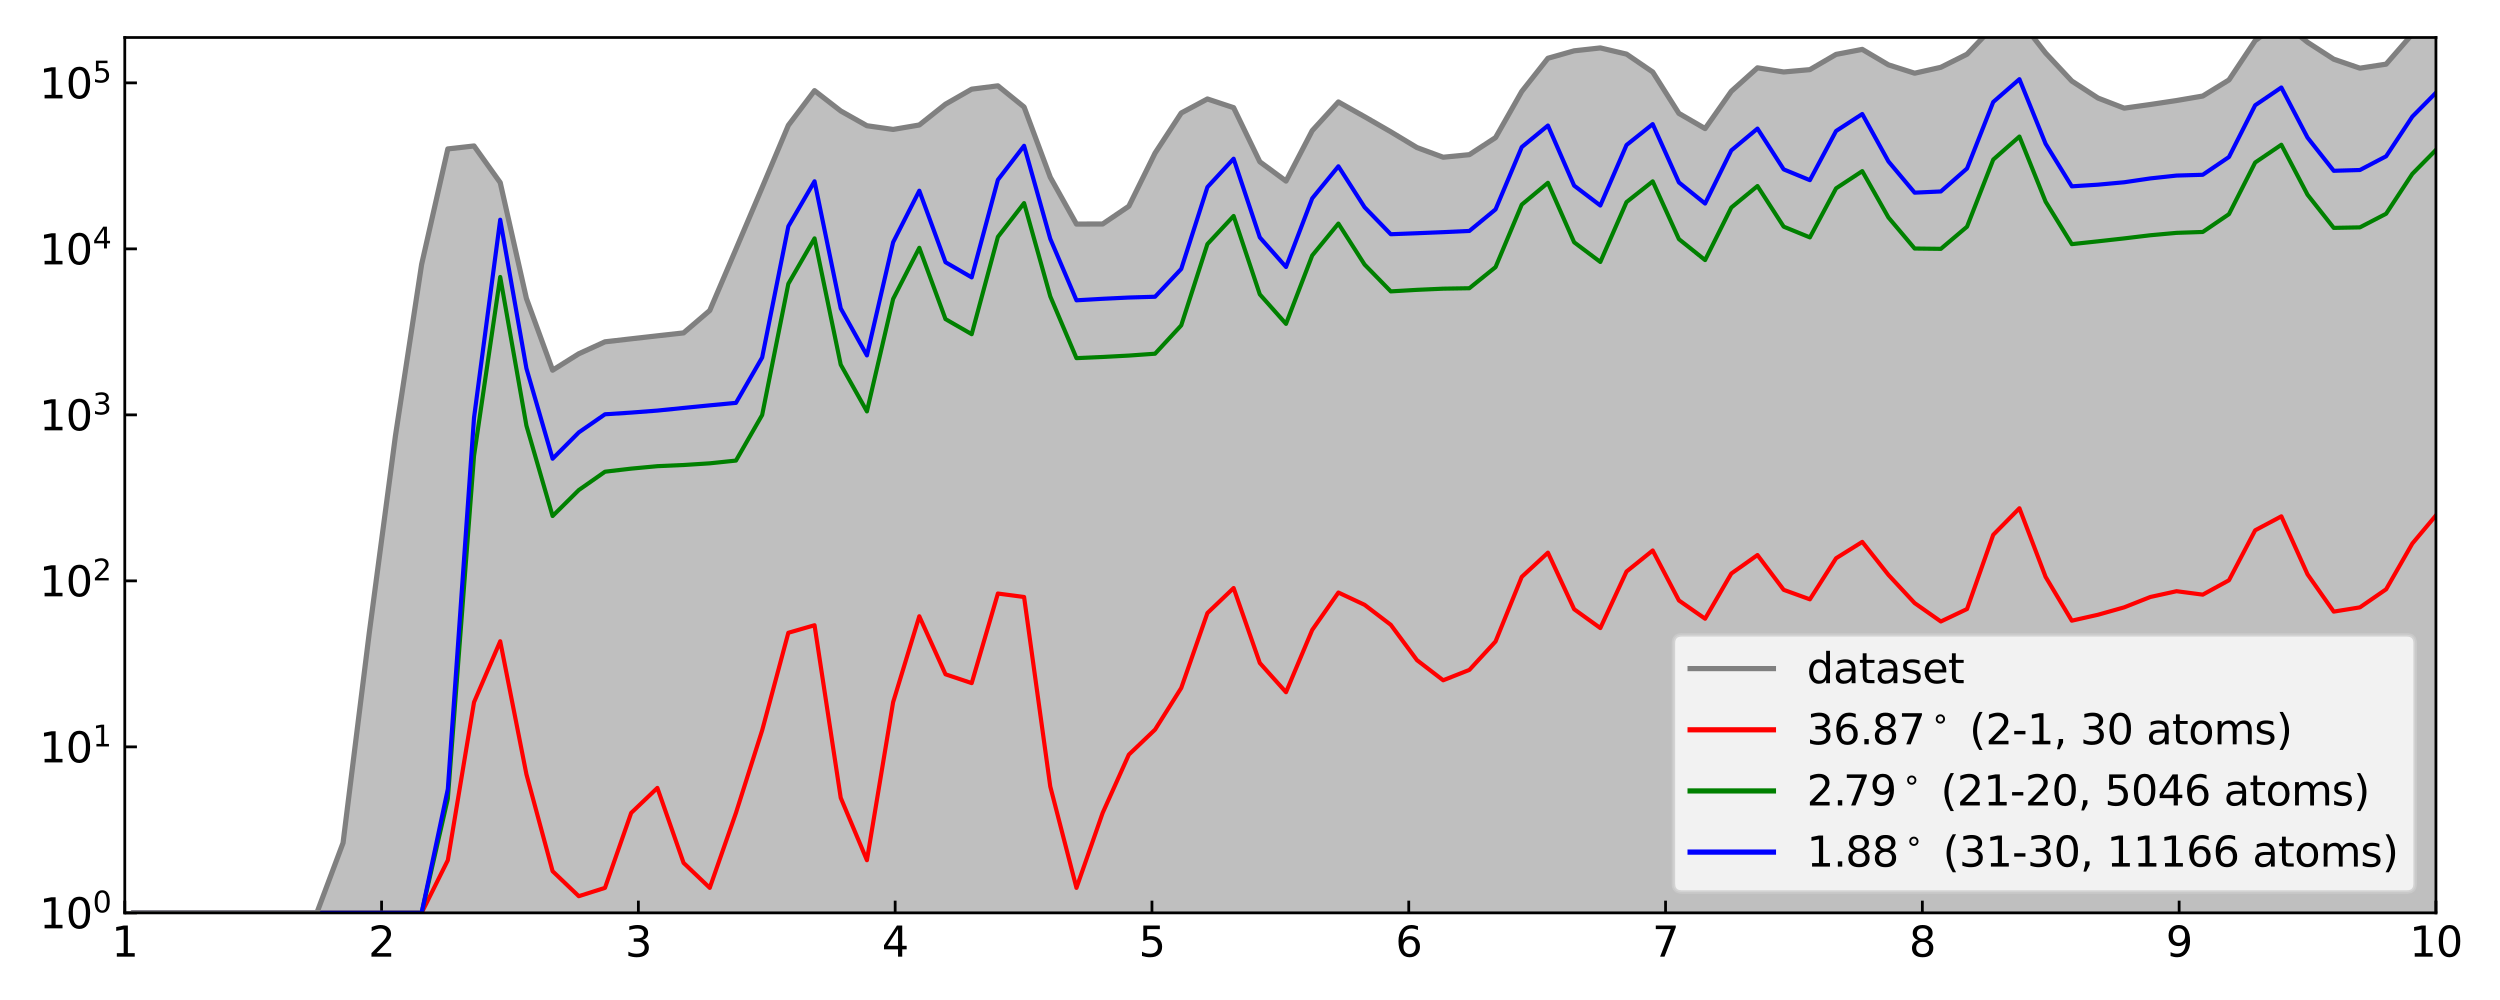 <?xml version="1.0" encoding="utf-8" standalone="no"?>
<!DOCTYPE svg PUBLIC "-//W3C//DTD SVG 1.1//EN"
  "http://www.w3.org/Graphics/SVG/1.1/DTD/svg11.dtd">
<svg xmlns:xlink="http://www.w3.org/1999/xlink" width="720pt" height="288pt" viewBox="0 0 720 288" xmlns="http://www.w3.org/2000/svg" version="1.1">
 <defs>
  <style type="text/css">*{stroke-linejoin: round; stroke-linecap: butt}</style>
 </defs>
 <g id="figure_1">
  <g id="patch_1">
   <path d="M 0 288 
L 720 288 
L 720 0 
L 0 0 
z
" style="fill: #ffffff"/>
  </g>
  <g id="axes_1">
   <g id="patch_2">
    <path d="M 35.937 262.9 
L 701.55 262.9 
L 701.55 10.8 
L 35.937 10.8 
z
" style="fill: #ffffff"/>
   </g>
   <g id="PolyCollection_1">
    <path d="M 38.452 262.948 
L 38.452 262.9 
L 45.995 262.9 
L 53.539 262.9 
L 61.083 262.9 
L 68.626 262.9 
L 76.17 262.9 
L 83.714 262.9 
L 91.257 262.9 
L 98.801 242.75 
L 106.344 182.299 
L 113.888 125.528 
L 121.432 76.118 
L 128.975 42.892 
L 136.519 42.037 
L 144.062 52.588 
L 151.606 85.951 
L 159.15 106.616 
L 166.693 101.885 
L 174.237 98.443 
L 181.78 97.578 
L 189.324 96.72 
L 196.868 95.876 
L 204.411 89.423 
L 211.955 71.752 
L 219.499 54.003 
L 227.042 36.097 
L 234.586 26.109 
L 242.129 31.957 
L 249.673 36.212 
L 257.217 37.283 
L 264.76 35.998 
L 272.304 30.001 
L 279.847 25.682 
L 287.391 24.72 
L 294.935 30.822 
L 302.478 51.053 
L 310.022 64.533 
L 317.565 64.508 
L 325.109 59.391 
L 332.653 44.091 
L 340.196 32.544 
L 347.74 28.505 
L 355.283 31.009 
L 362.827 46.597 
L 370.371 52.149 
L 377.914 37.631 
L 385.458 29.367 
L 393.002 33.613 
L 400.545 37.959 
L 408.089 42.503 
L 415.632 45.286 
L 423.176 44.546 
L 430.72 39.626 
L 438.263 26.345 
L 445.807 16.779 
L 453.35 14.639 
L 460.894 13.805 
L 468.438 15.582 
L 475.981 20.74 
L 483.525 32.661 
L 491.068 37.031 
L 498.612 26.297 
L 506.156 19.538 
L 513.699 20.729 
L 521.243 20.059 
L 528.787 15.667 
L 536.33 14.224 
L 543.874 18.68 
L 551.417 21.084 
L 558.961 19.386 
L 566.505 15.609 
L 574.048 7.678 
L 581.592 5.61 
L 589.135 15.269 
L 596.679 23.342 
L 604.223 28.242 
L 611.766 31.154 
L 619.31 30.092 
L 626.853 28.953 
L 634.397 27.659 
L 641.941 23.023 
L 649.484 11.703 
L 657.028 6.16 
L 664.572 12.175 
L 672.115 17.048 
L 679.659 19.636 
L 687.202 18.475 
L 694.746 9.815 
L 702.29 4.744 
L 709.833 6.849 
L 717.377 9.741 
L 724.92 14.206 
L 732.464 16.497 
L 740.008 14.438 
L 747.551 15.08 
L 755.095 21.124 
L 762.638 38.925 
L 770.182 80.242 
L 777.726 133.639 
L 785.269 211.195 
L 785.269 262.948 
L 785.269 262.948 
L 777.726 262.948 
L 770.182 262.948 
L 762.638 262.948 
L 755.095 262.948 
L 747.551 262.948 
L 740.008 262.948 
L 732.464 262.948 
L 724.92 262.948 
L 717.377 262.948 
L 709.833 262.948 
L 702.29 262.948 
L 694.746 262.948 
L 687.202 262.948 
L 679.659 262.948 
L 672.115 262.948 
L 664.572 262.948 
L 657.028 262.948 
L 649.484 262.948 
L 641.941 262.948 
L 634.397 262.948 
L 626.853 262.948 
L 619.31 262.948 
L 611.766 262.948 
L 604.223 262.948 
L 596.679 262.948 
L 589.135 262.948 
L 581.592 262.948 
L 574.048 262.948 
L 566.505 262.948 
L 558.961 262.948 
L 551.417 262.948 
L 543.874 262.948 
L 536.33 262.948 
L 528.787 262.948 
L 521.243 262.948 
L 513.699 262.948 
L 506.156 262.948 
L 498.612 262.948 
L 491.068 262.948 
L 483.525 262.948 
L 475.981 262.948 
L 468.438 262.948 
L 460.894 262.948 
L 453.35 262.948 
L 445.807 262.948 
L 438.263 262.948 
L 430.72 262.948 
L 423.176 262.948 
L 415.632 262.948 
L 408.089 262.948 
L 400.545 262.948 
L 393.002 262.948 
L 385.458 262.948 
L 377.914 262.948 
L 370.371 262.948 
L 362.827 262.948 
L 355.283 262.948 
L 347.74 262.948 
L 340.196 262.948 
L 332.653 262.948 
L 325.109 262.948 
L 317.565 262.948 
L 310.022 262.948 
L 302.478 262.948 
L 294.935 262.948 
L 287.391 262.948 
L 279.847 262.948 
L 272.304 262.948 
L 264.76 262.948 
L 257.217 262.948 
L 249.673 262.948 
L 242.129 262.948 
L 234.586 262.948 
L 227.042 262.948 
L 219.499 262.948 
L 211.955 262.948 
L 204.411 262.948 
L 196.868 262.948 
L 189.324 262.948 
L 181.78 262.948 
L 174.237 262.948 
L 166.693 262.948 
L 159.15 262.948 
L 151.606 262.948 
L 144.062 262.948 
L 136.519 262.948 
L 128.975 262.948 
L 121.432 262.948 
L 113.888 262.948 
L 106.344 262.948 
L 98.801 262.948 
L 91.257 262.948 
L 83.714 262.948 
L 76.17 262.948 
L 68.626 262.948 
L 61.083 262.948 
L 53.539 262.948 
L 45.995 262.948 
L 38.452 262.948 
z
" clip-path="url(#pdc2ec0f08b)" style="fill: #808080; fill-opacity: 0.5"/>
   </g>
   <g id="matplotlib.axis_1">
    <g id="xtick_1">
     <g id="line2d_1">
      <defs>
       <path id="mbddf6f8057" d="M 0 0 
L 0 -3.5 
" style="stroke: #000000; stroke-width: 0.8"/>
      </defs>
      <g>
       <use xlink:href="#mbddf6f8057" x="35.937" y="262.9" style="stroke: #000000; stroke-width: 0.8"/>
      </g>
     </g>
     <g id="text_1">
      <!-- 1 -->
      <g transform="translate(32.12 275.518) scale(0.12 -0.12)">
       <defs>
        <path id="DejaVuSans-31" d="M 794 531 
L 1825 531 
L 1825 4091 
L 703 3866 
L 703 4441 
L 1819 4666 
L 2450 4666 
L 2450 531 
L 3481 531 
L 3481 0 
L 794 0 
L 794 531 
z
" transform="scale(0.016)"/>
       </defs>
       <use xlink:href="#DejaVuSans-31"/>
      </g>
     </g>
    </g>
    <g id="xtick_2">
     <g id="line2d_2">
      <g>
       <use xlink:href="#mbddf6f8057" x="109.894" y="262.9" style="stroke: #000000; stroke-width: 0.8"/>
      </g>
     </g>
     <g id="text_2">
      <!-- 2 -->
      <g transform="translate(106.077 275.518) scale(0.12 -0.12)">
       <defs>
        <path id="DejaVuSans-32" d="M 1228 531 
L 3431 531 
L 3431 0 
L 469 0 
L 469 531 
Q 828 903 1448 1529 
Q 2069 2156 2228 2338 
Q 2531 2678 2651 2914 
Q 2772 3150 2772 3378 
Q 2772 3750 2511 3984 
Q 2250 4219 1831 4219 
Q 1534 4219 1204 4116 
Q 875 4013 500 3803 
L 500 4441 
Q 881 4594 1212 4672 
Q 1544 4750 1819 4750 
Q 2544 4750 2975 4387 
Q 3406 4025 3406 3419 
Q 3406 3131 3298 2873 
Q 3191 2616 2906 2266 
Q 2828 2175 2409 1742 
Q 1991 1309 1228 531 
z
" transform="scale(0.016)"/>
       </defs>
       <use xlink:href="#DejaVuSans-32"/>
      </g>
     </g>
    </g>
    <g id="xtick_3">
     <g id="line2d_3">
      <g>
       <use xlink:href="#mbddf6f8057" x="183.851" y="262.9" style="stroke: #000000; stroke-width: 0.8"/>
      </g>
     </g>
     <g id="text_3">
      <!-- 3 -->
      <g transform="translate(180.034 275.518) scale(0.12 -0.12)">
       <defs>
        <path id="DejaVuSans-33" d="M 2597 2516 
Q 3050 2419 3304 2112 
Q 3559 1806 3559 1356 
Q 3559 666 3084 287 
Q 2609 -91 1734 -91 
Q 1441 -91 1130 -33 
Q 819 25 488 141 
L 488 750 
Q 750 597 1062 519 
Q 1375 441 1716 441 
Q 2309 441 2620 675 
Q 2931 909 2931 1356 
Q 2931 1769 2642 2001 
Q 2353 2234 1838 2234 
L 1294 2234 
L 1294 2753 
L 1863 2753 
Q 2328 2753 2575 2939 
Q 2822 3125 2822 3475 
Q 2822 3834 2567 4026 
Q 2313 4219 1838 4219 
Q 1578 4219 1281 4162 
Q 984 4106 628 3988 
L 628 4550 
Q 988 4650 1302 4700 
Q 1616 4750 1894 4750 
Q 2613 4750 3031 4423 
Q 3450 4097 3450 3541 
Q 3450 3153 3228 2886 
Q 3006 2619 2597 2516 
z
" transform="scale(0.016)"/>
       </defs>
       <use xlink:href="#DejaVuSans-33"/>
      </g>
     </g>
    </g>
    <g id="xtick_4">
     <g id="line2d_4">
      <g>
       <use xlink:href="#mbddf6f8057" x="257.808" y="262.9" style="stroke: #000000; stroke-width: 0.8"/>
      </g>
     </g>
     <g id="text_4">
      <!-- 4 -->
      <g transform="translate(253.991 275.518) scale(0.12 -0.12)">
       <defs>
        <path id="DejaVuSans-34" d="M 2419 4116 
L 825 1625 
L 2419 1625 
L 2419 4116 
z
M 2253 4666 
L 3047 4666 
L 3047 1625 
L 3713 1625 
L 3713 1100 
L 3047 1100 
L 3047 0 
L 2419 0 
L 2419 1100 
L 313 1100 
L 313 1709 
L 2253 4666 
z
" transform="scale(0.016)"/>
       </defs>
       <use xlink:href="#DejaVuSans-34"/>
      </g>
     </g>
    </g>
    <g id="xtick_5">
     <g id="line2d_5">
      <g>
       <use xlink:href="#mbddf6f8057" x="331.765" y="262.9" style="stroke: #000000; stroke-width: 0.8"/>
      </g>
     </g>
     <g id="text_5">
      <!-- 5 -->
      <g transform="translate(327.948 275.518) scale(0.12 -0.12)">
       <defs>
        <path id="DejaVuSans-35" d="M 691 4666 
L 3169 4666 
L 3169 4134 
L 1269 4134 
L 1269 2991 
Q 1406 3038 1543 3061 
Q 1681 3084 1819 3084 
Q 2600 3084 3056 2656 
Q 3513 2228 3513 1497 
Q 3513 744 3044 326 
Q 2575 -91 1722 -91 
Q 1428 -91 1123 -41 
Q 819 9 494 109 
L 494 744 
Q 775 591 1075 516 
Q 1375 441 1709 441 
Q 2250 441 2565 725 
Q 2881 1009 2881 1497 
Q 2881 1984 2565 2268 
Q 2250 2553 1709 2553 
Q 1456 2553 1204 2497 
Q 953 2441 691 2322 
L 691 4666 
z
" transform="scale(0.016)"/>
       </defs>
       <use xlink:href="#DejaVuSans-35"/>
      </g>
     </g>
    </g>
    <g id="xtick_6">
     <g id="line2d_6">
      <g>
       <use xlink:href="#mbddf6f8057" x="405.722" y="262.9" style="stroke: #000000; stroke-width: 0.8"/>
      </g>
     </g>
     <g id="text_6">
      <!-- 6 -->
      <g transform="translate(401.905 275.518) scale(0.12 -0.12)">
       <defs>
        <path id="DejaVuSans-36" d="M 2113 2584 
Q 1688 2584 1439 2293 
Q 1191 2003 1191 1497 
Q 1191 994 1439 701 
Q 1688 409 2113 409 
Q 2538 409 2786 701 
Q 3034 994 3034 1497 
Q 3034 2003 2786 2293 
Q 2538 2584 2113 2584 
z
M 3366 4563 
L 3366 3988 
Q 3128 4100 2886 4159 
Q 2644 4219 2406 4219 
Q 1781 4219 1451 3797 
Q 1122 3375 1075 2522 
Q 1259 2794 1537 2939 
Q 1816 3084 2150 3084 
Q 2853 3084 3261 2657 
Q 3669 2231 3669 1497 
Q 3669 778 3244 343 
Q 2819 -91 2113 -91 
Q 1303 -91 875 529 
Q 447 1150 447 2328 
Q 447 3434 972 4092 
Q 1497 4750 2381 4750 
Q 2619 4750 2861 4703 
Q 3103 4656 3366 4563 
z
" transform="scale(0.016)"/>
       </defs>
       <use xlink:href="#DejaVuSans-36"/>
      </g>
     </g>
    </g>
    <g id="xtick_7">
     <g id="line2d_7">
      <g>
       <use xlink:href="#mbddf6f8057" x="479.679" y="262.9" style="stroke: #000000; stroke-width: 0.8"/>
      </g>
     </g>
     <g id="text_7">
      <!-- 7 -->
      <g transform="translate(475.862 275.518) scale(0.12 -0.12)">
       <defs>
        <path id="DejaVuSans-37" d="M 525 4666 
L 3525 4666 
L 3525 4397 
L 1831 0 
L 1172 0 
L 2766 4134 
L 525 4134 
L 525 4666 
z
" transform="scale(0.016)"/>
       </defs>
       <use xlink:href="#DejaVuSans-37"/>
      </g>
     </g>
    </g>
    <g id="xtick_8">
     <g id="line2d_8">
      <g>
       <use xlink:href="#mbddf6f8057" x="553.636" y="262.9" style="stroke: #000000; stroke-width: 0.8"/>
      </g>
     </g>
     <g id="text_8">
      <!-- 8 -->
      <g transform="translate(549.819 275.518) scale(0.12 -0.12)">
       <defs>
        <path id="DejaVuSans-38" d="M 2034 2216 
Q 1584 2216 1326 1975 
Q 1069 1734 1069 1313 
Q 1069 891 1326 650 
Q 1584 409 2034 409 
Q 2484 409 2743 651 
Q 3003 894 3003 1313 
Q 3003 1734 2745 1975 
Q 2488 2216 2034 2216 
z
M 1403 2484 
Q 997 2584 770 2862 
Q 544 3141 544 3541 
Q 544 4100 942 4425 
Q 1341 4750 2034 4750 
Q 2731 4750 3128 4425 
Q 3525 4100 3525 3541 
Q 3525 3141 3298 2862 
Q 3072 2584 2669 2484 
Q 3125 2378 3379 2068 
Q 3634 1759 3634 1313 
Q 3634 634 3220 271 
Q 2806 -91 2034 -91 
Q 1263 -91 848 271 
Q 434 634 434 1313 
Q 434 1759 690 2068 
Q 947 2378 1403 2484 
z
M 1172 3481 
Q 1172 3119 1398 2916 
Q 1625 2713 2034 2713 
Q 2441 2713 2670 2916 
Q 2900 3119 2900 3481 
Q 2900 3844 2670 4047 
Q 2441 4250 2034 4250 
Q 1625 4250 1398 4047 
Q 1172 3844 1172 3481 
z
" transform="scale(0.016)"/>
       </defs>
       <use xlink:href="#DejaVuSans-38"/>
      </g>
     </g>
    </g>
    <g id="xtick_9">
     <g id="line2d_9">
      <g>
       <use xlink:href="#mbddf6f8057" x="627.593" y="262.9" style="stroke: #000000; stroke-width: 0.8"/>
      </g>
     </g>
     <g id="text_9">
      <!-- 9 -->
      <g transform="translate(623.776 275.518) scale(0.12 -0.12)">
       <defs>
        <path id="DejaVuSans-39" d="M 703 97 
L 703 672 
Q 941 559 1184 500 
Q 1428 441 1663 441 
Q 2288 441 2617 861 
Q 2947 1281 2994 2138 
Q 2813 1869 2534 1725 
Q 2256 1581 1919 1581 
Q 1219 1581 811 2004 
Q 403 2428 403 3163 
Q 403 3881 828 4315 
Q 1253 4750 1959 4750 
Q 2769 4750 3195 4129 
Q 3622 3509 3622 2328 
Q 3622 1225 3098 567 
Q 2575 -91 1691 -91 
Q 1453 -91 1209 -44 
Q 966 3 703 97 
z
M 1959 2075 
Q 2384 2075 2632 2365 
Q 2881 2656 2881 3163 
Q 2881 3666 2632 3958 
Q 2384 4250 1959 4250 
Q 1534 4250 1286 3958 
Q 1038 3666 1038 3163 
Q 1038 2656 1286 2365 
Q 1534 2075 1959 2075 
z
" transform="scale(0.016)"/>
       </defs>
       <use xlink:href="#DejaVuSans-39"/>
      </g>
     </g>
    </g>
    <g id="xtick_10">
     <g id="line2d_10">
      <g>
       <use xlink:href="#mbddf6f8057" x="701.55" y="262.9" style="stroke: #000000; stroke-width: 0.8"/>
      </g>
     </g>
     <g id="text_10">
      <!-- 10 -->
      <g transform="translate(693.915 275.518) scale(0.12 -0.12)">
       <defs>
        <path id="DejaVuSans-30" d="M 2034 4250 
Q 1547 4250 1301 3770 
Q 1056 3291 1056 2328 
Q 1056 1369 1301 889 
Q 1547 409 2034 409 
Q 2525 409 2770 889 
Q 3016 1369 3016 2328 
Q 3016 3291 2770 3770 
Q 2525 4250 2034 4250 
z
M 2034 4750 
Q 2819 4750 3233 4129 
Q 3647 3509 3647 2328 
Q 3647 1150 3233 529 
Q 2819 -91 2034 -91 
Q 1250 -91 836 529 
Q 422 1150 422 2328 
Q 422 3509 836 4129 
Q 1250 4750 2034 4750 
z
" transform="scale(0.016)"/>
       </defs>
       <use xlink:href="#DejaVuSans-31"/>
       <use xlink:href="#DejaVuSans-30" x="63.623"/>
      </g>
     </g>
    </g>
   </g>
   <g id="matplotlib.axis_2">
    <g id="ytick_1">
     <g id="line2d_11">
      <defs>
       <path id="ma2772611d7" d="M 0 0 
L 3.5 0 
" style="stroke: #000000; stroke-width: 0.8"/>
      </defs>
      <g>
       <use xlink:href="#ma2772611d7" x="35.937" y="262.9" style="stroke: #000000; stroke-width: 0.8"/>
      </g>
     </g>
     <g id="text_11">
      <!-- $10^{0}$ -->
      <g transform="translate(11.317 267.459) scale(0.12 -0.12)">
       <use xlink:href="#DejaVuSans-31" transform="translate(0 0.766)"/>
       <use xlink:href="#DejaVuSans-30" transform="translate(63.623 0.766)"/>
       <use xlink:href="#DejaVuSans-30" transform="translate(128.203 39.047) scale(0.7)"/>
      </g>
     </g>
    </g>
    <g id="ytick_2">
     <g id="line2d_12">
      <g>
       <use xlink:href="#ma2772611d7" x="35.937" y="215.092" style="stroke: #000000; stroke-width: 0.8"/>
      </g>
     </g>
     <g id="text_12">
      <!-- $10^{1}$ -->
      <g transform="translate(11.317 219.651) scale(0.12 -0.12)">
       <use xlink:href="#DejaVuSans-31" transform="translate(0 0.684)"/>
       <use xlink:href="#DejaVuSans-30" transform="translate(63.623 0.684)"/>
       <use xlink:href="#DejaVuSans-31" transform="translate(128.203 38.966) scale(0.7)"/>
      </g>
     </g>
    </g>
    <g id="ytick_3">
     <g id="line2d_13">
      <g>
       <use xlink:href="#ma2772611d7" x="35.937" y="167.284" style="stroke: #000000; stroke-width: 0.8"/>
      </g>
     </g>
     <g id="text_13">
      <!-- $10^{2}$ -->
      <g transform="translate(11.317 171.843) scale(0.12 -0.12)">
       <use xlink:href="#DejaVuSans-31" transform="translate(0 0.766)"/>
       <use xlink:href="#DejaVuSans-30" transform="translate(63.623 0.766)"/>
       <use xlink:href="#DejaVuSans-32" transform="translate(128.203 39.047) scale(0.7)"/>
      </g>
     </g>
    </g>
    <g id="ytick_4">
     <g id="line2d_14">
      <g>
       <use xlink:href="#ma2772611d7" x="35.937" y="119.477" style="stroke: #000000; stroke-width: 0.8"/>
      </g>
     </g>
     <g id="text_14">
      <!-- $10^{3}$ -->
      <g transform="translate(11.317 124.036) scale(0.12 -0.12)">
       <use xlink:href="#DejaVuSans-31" transform="translate(0 0.766)"/>
       <use xlink:href="#DejaVuSans-30" transform="translate(63.623 0.766)"/>
       <use xlink:href="#DejaVuSans-33" transform="translate(128.203 39.047) scale(0.7)"/>
      </g>
     </g>
    </g>
    <g id="ytick_5">
     <g id="line2d_15">
      <g>
       <use xlink:href="#ma2772611d7" x="35.937" y="71.669" style="stroke: #000000; stroke-width: 0.8"/>
      </g>
     </g>
     <g id="text_15">
      <!-- $10^{4}$ -->
      <g transform="translate(11.317 76.228) scale(0.12 -0.12)">
       <use xlink:href="#DejaVuSans-31" transform="translate(0 0.684)"/>
       <use xlink:href="#DejaVuSans-30" transform="translate(63.623 0.684)"/>
       <use xlink:href="#DejaVuSans-34" transform="translate(128.203 38.966) scale(0.7)"/>
      </g>
     </g>
    </g>
    <g id="ytick_6">
     <g id="line2d_16">
      <g>
       <use xlink:href="#ma2772611d7" x="35.937" y="23.861" style="stroke: #000000; stroke-width: 0.8"/>
      </g>
     </g>
     <g id="text_16">
      <!-- $10^{5}$ -->
      <g transform="translate(11.317 28.42) scale(0.12 -0.12)">
       <use xlink:href="#DejaVuSans-31" transform="translate(0 0.684)"/>
       <use xlink:href="#DejaVuSans-30" transform="translate(63.623 0.684)"/>
       <use xlink:href="#DejaVuSans-35" transform="translate(128.203 38.966) scale(0.7)"/>
      </g>
     </g>
    </g>
   </g>
   <g id="line2d_17">
    <path d="M 38.452 262.9 
L 45.995 262.9 
L 53.539 262.9 
L 61.083 262.9 
L 68.626 262.9 
L 76.17 262.9 
L 83.714 262.9 
L 91.257 262.9 
L 98.801 262.9 
L 106.344 262.9 
L 113.888 262.9 
L 121.432 262.9 
L 128.975 247.736 
L 136.519 202.245 
L 144.062 184.683 
L 151.606 222.978 
L 159.15 250.907 
L 166.693 258.103 
L 174.237 255.704 
L 181.78 234.117 
L 189.324 226.921 
L 196.868 248.508 
L 204.411 255.704 
L 211.955 234.117 
L 219.499 210.354 
L 227.042 182.241 
L 234.586 180.066 
L 242.129 229.766 
L 249.673 247.736 
L 257.217 202.245 
L 264.76 177.487 
L 272.304 194.195 
L 279.847 196.735 
L 287.391 170.938 
L 294.935 171.934 
L 302.478 226.513 
L 310.022 255.704 
L 317.565 234.117 
L 325.109 217.327 
L 332.653 210.131 
L 340.196 198.138 
L 347.74 176.551 
L 355.283 169.355 
L 362.827 190.942 
L 370.371 199.357 
L 377.914 181.426 
L 385.458 170.652 
L 393.002 174.191 
L 400.545 179.945 
L 408.089 190.127 
L 415.632 195.92 
L 423.176 192.933 
L 430.72 184.742 
L 438.263 166.141 
L 445.807 159.169 
L 453.35 175.453 
L 460.894 180.881 
L 468.438 164.597 
L 475.981 158.538 
L 483.525 172.929 
L 491.068 178.188 
L 498.612 165.183 
L 506.156 159.852 
L 513.699 169.871 
L 521.243 172.608 
L 528.787 160.779 
L 536.33 156.064 
L 543.874 165.576 
L 551.417 173.685 
L 558.961 178.988 
L 566.505 175.401 
L 574.048 154.032 
L 581.592 146.375 
L 589.135 166.144 
L 596.679 178.754 
L 604.223 177.049 
L 611.766 174.916 
L 619.31 171.93 
L 626.853 170.268 
L 634.397 171.258 
L 641.941 167.12 
L 649.484 152.729 
L 657.028 148.704 
L 664.572 165.412 
L 672.115 176.143 
L 679.659 174.92 
L 687.202 169.715 
L 694.746 156.547 
L 702.29 147.558 
L 709.833 146.928 
L 717.377 151.516 
L 721 158.73 
" clip-path="url(#pdc2ec0f08b)" style="fill: none; stroke: #ff0000; stroke-width: 1.2; stroke-linecap: square"/>
   </g>
   <g id="line2d_18">
    <path d="M 38.452 262.9 
L 45.995 262.9 
L 53.539 262.9 
L 61.083 262.9 
L 68.626 262.9 
L 76.17 262.9 
L 83.714 262.9 
L 91.257 262.9 
L 98.801 262.9 
L 106.344 262.9 
L 113.888 262.9 
L 121.432 262.9 
L 128.975 230.001 
L 136.519 131.304 
L 144.062 79.772 
L 151.606 122.571 
L 159.15 148.611 
L 166.693 141.133 
L 174.237 135.852 
L 181.78 134.964 
L 189.324 134.261 
L 196.868 133.926 
L 204.411 133.438 
L 211.955 132.646 
L 219.499 119.52 
L 227.042 81.729 
L 234.586 68.657 
L 242.129 105.024 
L 249.673 118.479 
L 257.217 86.109 
L 264.76 71.373 
L 272.304 91.903 
L 279.847 96.249 
L 287.391 68.227 
L 294.935 58.497 
L 302.478 85.354 
L 310.022 103.145 
L 317.565 102.809 
L 325.109 102.405 
L 332.653 101.867 
L 340.196 93.704 
L 347.74 70.29 
L 355.283 62.206 
L 362.827 84.78 
L 370.371 93.268 
L 377.914 73.58 
L 385.458 64.39 
L 393.002 76.196 
L 400.545 83.919 
L 408.089 83.476 
L 415.632 83.137 
L 423.176 83.008 
L 430.72 76.925 
L 438.263 58.934 
L 445.807 52.65 
L 453.35 69.778 
L 460.894 75.445 
L 468.438 58.192 
L 475.981 52.232 
L 483.525 68.861 
L 491.068 74.903 
L 498.612 59.771 
L 506.156 53.582 
L 513.699 65.279 
L 521.243 68.37 
L 528.787 54.249 
L 536.33 49.285 
L 543.874 62.636 
L 551.417 71.57 
L 558.961 71.669 
L 566.505 65.292 
L 574.048 45.964 
L 581.592 39.329 
L 589.135 58.082 
L 596.679 70.314 
L 604.223 69.501 
L 611.766 68.658 
L 619.31 67.752 
L 626.853 67.063 
L 634.397 66.806 
L 641.941 61.677 
L 649.484 46.807 
L 657.028 41.691 
L 664.572 56.084 
L 672.115 65.63 
L 679.659 65.481 
L 687.202 61.558 
L 694.746 50.083 
L 702.29 42.432 
L 709.833 42.426 
L 717.377 46.015 
L 721 51.193 
" clip-path="url(#pdc2ec0f08b)" style="fill: none; stroke: #008000; stroke-width: 1.2; stroke-linecap: square"/>
   </g>
   <g id="line2d_19">
    <path d="M 38.452 262.9 
L 45.995 262.9 
L 53.539 262.9 
L 61.083 262.9 
L 68.626 262.9 
L 76.17 262.9 
L 83.714 262.9 
L 91.257 262.9 
L 98.801 262.9 
L 106.344 262.9 
L 113.888 262.9 
L 121.432 262.9 
L 128.975 227.252 
L 136.519 120.31 
L 144.062 63.284 
L 151.606 106.091 
L 159.15 132.104 
L 166.693 124.528 
L 174.237 119.314 
L 181.78 118.828 
L 189.324 118.249 
L 196.868 117.485 
L 204.411 116.739 
L 211.955 116.027 
L 219.499 102.963 
L 227.042 65.193 
L 234.586 52.213 
L 242.129 88.814 
L 249.673 102.356 
L 257.217 69.779 
L 264.76 54.925 
L 272.304 75.52 
L 279.847 79.886 
L 287.391 51.793 
L 294.935 41.993 
L 302.478 68.777 
L 310.022 86.488 
L 317.565 86.053 
L 325.109 85.688 
L 332.653 85.461 
L 340.196 77.452 
L 347.74 53.877 
L 355.283 45.712 
L 362.827 68.368 
L 370.371 76.887 
L 377.914 57.132 
L 385.458 47.895 
L 393.002 59.69 
L 400.545 67.458 
L 408.089 67.169 
L 415.632 66.861 
L 423.176 66.516 
L 430.72 60.303 
L 438.263 42.356 
L 445.807 36.158 
L 453.35 53.459 
L 460.894 59.187 
L 468.438 41.767 
L 475.981 35.748 
L 483.525 52.532 
L 491.068 58.621 
L 498.612 43.322 
L 506.156 37.036 
L 513.699 48.779 
L 521.243 51.887 
L 528.787 37.725 
L 536.33 32.837 
L 543.874 46.496 
L 551.417 55.487 
L 558.961 55.14 
L 566.505 48.525 
L 574.048 29.37 
L 581.592 22.805 
L 589.135 41.418 
L 596.679 53.666 
L 604.223 53.184 
L 611.766 52.492 
L 619.31 51.38 
L 626.853 50.563 
L 634.397 50.336 
L 641.941 45.218 
L 649.484 30.319 
L 657.028 25.199 
L 664.572 39.636 
L 672.115 49.187 
L 679.659 48.963 
L 687.202 45.009 
L 694.746 33.593 
L 702.29 25.956 
L 709.833 25.878 
L 717.377 29.462 
L 721 34.7 
" clip-path="url(#pdc2ec0f08b)" style="fill: none; stroke: #0000ff; stroke-width: 1.2; stroke-linecap: square"/>
   </g>
   <g id="line2d_20">
    <path d="M 38.452 262.9 
L 45.995 262.9 
L 53.539 262.9 
L 61.083 262.9 
L 68.626 262.9 
L 76.17 262.9 
L 83.714 262.9 
L 91.257 262.9 
L 98.801 242.75 
L 106.344 182.299 
L 113.888 125.528 
L 121.432 76.118 
L 128.975 42.892 
L 136.519 42.037 
L 144.062 52.588 
L 151.606 85.951 
L 159.15 106.616 
L 166.693 101.885 
L 174.237 98.443 
L 181.78 97.578 
L 189.324 96.72 
L 196.868 95.876 
L 204.411 89.423 
L 211.955 71.752 
L 219.499 54.003 
L 227.042 36.097 
L 234.586 26.109 
L 242.129 31.957 
L 249.673 36.212 
L 257.217 37.283 
L 264.76 35.998 
L 272.304 30.001 
L 279.847 25.682 
L 287.391 24.72 
L 294.935 30.822 
L 302.478 51.053 
L 310.022 64.533 
L 317.565 64.508 
L 325.109 59.391 
L 332.653 44.091 
L 340.196 32.544 
L 347.74 28.505 
L 355.283 31.009 
L 362.827 46.597 
L 370.371 52.149 
L 377.914 37.631 
L 385.458 29.367 
L 393.002 33.613 
L 400.545 37.959 
L 408.089 42.503 
L 415.632 45.286 
L 423.176 44.546 
L 430.72 39.626 
L 438.263 26.345 
L 445.807 16.779 
L 453.35 14.639 
L 460.894 13.805 
L 468.438 15.582 
L 475.981 20.74 
L 483.525 32.661 
L 491.068 37.031 
L 498.612 26.297 
L 506.156 19.538 
L 513.699 20.729 
L 521.243 20.059 
L 528.787 15.667 
L 536.33 14.224 
L 543.874 18.68 
L 551.417 21.084 
L 558.961 19.386 
L 566.505 15.609 
L 574.048 7.678 
L 581.592 5.61 
L 589.135 15.269 
L 596.679 23.342 
L 604.223 28.242 
L 611.766 31.154 
L 619.31 30.092 
L 626.853 28.953 
L 634.397 27.659 
L 641.941 23.023 
L 649.484 11.703 
L 657.028 6.16 
L 664.572 12.175 
L 672.115 17.048 
L 679.659 19.636 
L 687.202 18.475 
L 694.746 9.815 
L 702.29 4.744 
L 709.833 6.849 
L 717.377 9.741 
L 721 11.886 
" clip-path="url(#pdc2ec0f08b)" style="fill: none; stroke: #808080; stroke-width: 1.5; stroke-linecap: square"/>
   </g>
   <g id="patch_3">
    <path d="M 35.937 262.9 
L 35.937 10.8 
" style="fill: none; stroke: #000000; stroke-width: 0.8; stroke-linejoin: miter; stroke-linecap: square"/>
   </g>
   <g id="patch_4">
    <path d="M 701.55 262.9 
L 701.55 10.8 
" style="fill: none; stroke: #000000; stroke-width: 0.8; stroke-linejoin: miter; stroke-linecap: square"/>
   </g>
   <g id="patch_5">
    <path d="M 35.937 262.9 
L 701.55 262.9 
" style="fill: none; stroke: #000000; stroke-width: 0.8; stroke-linejoin: miter; stroke-linecap: square"/>
   </g>
   <g id="patch_6">
    <path d="M 35.937 10.8 
L 701.55 10.8 
" style="fill: none; stroke: #000000; stroke-width: 0.8; stroke-linejoin: miter; stroke-linecap: square"/>
   </g>
   <g id="legend_1">
    <g id="patch_7">
     <path d="M 484.35 256.9 
L 693.15 256.9 
Q 695.55 256.9 695.55 254.5 
L 695.55 185.245 
Q 695.55 182.845 693.15 182.845 
L 484.35 182.845 
Q 481.95 182.845 481.95 185.245 
L 481.95 254.5 
Q 481.95 256.9 484.35 256.9 
z
" style="fill: #ffffff; opacity: 0.8; stroke: #cccccc; stroke-linejoin: miter"/>
    </g>
    <g id="line2d_21">
     <path d="M 486.75 192.563 
L 498.75 192.563 
L 510.75 192.563 
" style="fill: none; stroke: #808080; stroke-width: 1.5; stroke-linecap: square"/>
    </g>
    <g id="text_17">
     <!-- dataset -->
     <g transform="translate(520.35 196.763) scale(0.12 -0.12)">
      <defs>
       <path id="DejaVuSans-64" d="M 2906 2969 
L 2906 4863 
L 3481 4863 
L 3481 0 
L 2906 0 
L 2906 525 
Q 2725 213 2448 61 
Q 2172 -91 1784 -91 
Q 1150 -91 751 415 
Q 353 922 353 1747 
Q 353 2572 751 3078 
Q 1150 3584 1784 3584 
Q 2172 3584 2448 3432 
Q 2725 3281 2906 2969 
z
M 947 1747 
Q 947 1113 1208 752 
Q 1469 391 1925 391 
Q 2381 391 2643 752 
Q 2906 1113 2906 1747 
Q 2906 2381 2643 2742 
Q 2381 3103 1925 3103 
Q 1469 3103 1208 2742 
Q 947 2381 947 1747 
z
" transform="scale(0.016)"/>
       <path id="DejaVuSans-61" d="M 2194 1759 
Q 1497 1759 1228 1600 
Q 959 1441 959 1056 
Q 959 750 1161 570 
Q 1363 391 1709 391 
Q 2188 391 2477 730 
Q 2766 1069 2766 1631 
L 2766 1759 
L 2194 1759 
z
M 3341 1997 
L 3341 0 
L 2766 0 
L 2766 531 
Q 2569 213 2275 61 
Q 1981 -91 1556 -91 
Q 1019 -91 701 211 
Q 384 513 384 1019 
Q 384 1609 779 1909 
Q 1175 2209 1959 2209 
L 2766 2209 
L 2766 2266 
Q 2766 2663 2505 2880 
Q 2244 3097 1772 3097 
Q 1472 3097 1187 3025 
Q 903 2953 641 2809 
L 641 3341 
Q 956 3463 1253 3523 
Q 1550 3584 1831 3584 
Q 2591 3584 2966 3190 
Q 3341 2797 3341 1997 
z
" transform="scale(0.016)"/>
       <path id="DejaVuSans-74" d="M 1172 4494 
L 1172 3500 
L 2356 3500 
L 2356 3053 
L 1172 3053 
L 1172 1153 
Q 1172 725 1289 603 
Q 1406 481 1766 481 
L 2356 481 
L 2356 0 
L 1766 0 
Q 1100 0 847 248 
Q 594 497 594 1153 
L 594 3053 
L 172 3053 
L 172 3500 
L 594 3500 
L 594 4494 
L 1172 4494 
z
" transform="scale(0.016)"/>
       <path id="DejaVuSans-73" d="M 2834 3397 
L 2834 2853 
Q 2591 2978 2328 3040 
Q 2066 3103 1784 3103 
Q 1356 3103 1142 2972 
Q 928 2841 928 2578 
Q 928 2378 1081 2264 
Q 1234 2150 1697 2047 
L 1894 2003 
Q 2506 1872 2764 1633 
Q 3022 1394 3022 966 
Q 3022 478 2636 193 
Q 2250 -91 1575 -91 
Q 1294 -91 989 -36 
Q 684 19 347 128 
L 347 722 
Q 666 556 975 473 
Q 1284 391 1588 391 
Q 1994 391 2212 530 
Q 2431 669 2431 922 
Q 2431 1156 2273 1281 
Q 2116 1406 1581 1522 
L 1381 1569 
Q 847 1681 609 1914 
Q 372 2147 372 2553 
Q 372 3047 722 3315 
Q 1072 3584 1716 3584 
Q 2034 3584 2315 3537 
Q 2597 3491 2834 3397 
z
" transform="scale(0.016)"/>
       <path id="DejaVuSans-65" d="M 3597 1894 
L 3597 1613 
L 953 1613 
Q 991 1019 1311 708 
Q 1631 397 2203 397 
Q 2534 397 2845 478 
Q 3156 559 3463 722 
L 3463 178 
Q 3153 47 2828 -22 
Q 2503 -91 2169 -91 
Q 1331 -91 842 396 
Q 353 884 353 1716 
Q 353 2575 817 3079 
Q 1281 3584 2069 3584 
Q 2775 3584 3186 3129 
Q 3597 2675 3597 1894 
z
M 3022 2063 
Q 3016 2534 2758 2815 
Q 2500 3097 2075 3097 
Q 1594 3097 1305 2825 
Q 1016 2553 972 2059 
L 3022 2063 
z
" transform="scale(0.016)"/>
      </defs>
      <use xlink:href="#DejaVuSans-64"/>
      <use xlink:href="#DejaVuSans-61" x="63.477"/>
      <use xlink:href="#DejaVuSans-74" x="124.756"/>
      <use xlink:href="#DejaVuSans-61" x="163.965"/>
      <use xlink:href="#DejaVuSans-73" x="225.244"/>
      <use xlink:href="#DejaVuSans-65" x="277.344"/>
      <use xlink:href="#DejaVuSans-74" x="338.867"/>
     </g>
    </g>
    <g id="line2d_22">
     <path d="M 486.75 210.177 
L 498.75 210.177 
L 510.75 210.177 
" style="fill: none; stroke: #ff0000; stroke-width: 1.5; stroke-linecap: square"/>
    </g>
    <g id="text_18">
     <!-- 36.87$^\circ$ (2-1, 30 atoms) -->
     <g transform="translate(520.35 214.377) scale(0.12 -0.12)">
      <defs>
       <path id="DejaVuSans-2e" d="M 684 794 
L 1344 794 
L 1344 0 
L 684 0 
L 684 794 
z
" transform="scale(0.016)"/>
       <path id="DejaVuSans-2218" d="M 2003 2603 
Q 1753 2603 1581 2429 
Q 1409 2256 1409 2006 
Q 1409 1759 1581 1589 
Q 1753 1419 2003 1419 
Q 2253 1419 2425 1589 
Q 2597 1759 2597 2006 
Q 2597 2253 2423 2428 
Q 2250 2603 2003 2603 
z
M 2003 3006 
Q 2203 3006 2387 2929 
Q 2572 2853 2706 2709 
Q 2850 2569 2922 2390 
Q 2994 2212 2994 2006 
Q 2994 1594 2705 1308 
Q 2416 1022 1997 1022 
Q 1575 1022 1294 1303 
Q 1013 1584 1013 2006 
Q 1013 2425 1300 2715 
Q 1588 3006 2003 3006 
z
" transform="scale(0.016)"/>
       <path id="DejaVuSans-20" transform="scale(0.016)"/>
       <path id="DejaVuSans-28" d="M 1984 4856 
Q 1566 4138 1362 3434 
Q 1159 2731 1159 2009 
Q 1159 1288 1364 580 
Q 1569 -128 1984 -844 
L 1484 -844 
Q 1016 -109 783 600 
Q 550 1309 550 2009 
Q 550 2706 781 3412 
Q 1013 4119 1484 4856 
L 1984 4856 
z
" transform="scale(0.016)"/>
       <path id="DejaVuSans-2d" d="M 313 2009 
L 1997 2009 
L 1997 1497 
L 313 1497 
L 313 2009 
z
" transform="scale(0.016)"/>
       <path id="DejaVuSans-2c" d="M 750 794 
L 1409 794 
L 1409 256 
L 897 -744 
L 494 -744 
L 750 256 
L 750 794 
z
" transform="scale(0.016)"/>
       <path id="DejaVuSans-6f" d="M 1959 3097 
Q 1497 3097 1228 2736 
Q 959 2375 959 1747 
Q 959 1119 1226 758 
Q 1494 397 1959 397 
Q 2419 397 2687 759 
Q 2956 1122 2956 1747 
Q 2956 2369 2687 2733 
Q 2419 3097 1959 3097 
z
M 1959 3584 
Q 2709 3584 3137 3096 
Q 3566 2609 3566 1747 
Q 3566 888 3137 398 
Q 2709 -91 1959 -91 
Q 1206 -91 779 398 
Q 353 888 353 1747 
Q 353 2609 779 3096 
Q 1206 3584 1959 3584 
z
" transform="scale(0.016)"/>
       <path id="DejaVuSans-6d" d="M 3328 2828 
Q 3544 3216 3844 3400 
Q 4144 3584 4550 3584 
Q 5097 3584 5394 3201 
Q 5691 2819 5691 2113 
L 5691 0 
L 5113 0 
L 5113 2094 
Q 5113 2597 4934 2840 
Q 4756 3084 4391 3084 
Q 3944 3084 3684 2787 
Q 3425 2491 3425 1978 
L 3425 0 
L 2847 0 
L 2847 2094 
Q 2847 2600 2669 2842 
Q 2491 3084 2119 3084 
Q 1678 3084 1418 2786 
Q 1159 2488 1159 1978 
L 1159 0 
L 581 0 
L 581 3500 
L 1159 3500 
L 1159 2956 
Q 1356 3278 1631 3431 
Q 1906 3584 2284 3584 
Q 2666 3584 2933 3390 
Q 3200 3197 3328 2828 
z
" transform="scale(0.016)"/>
       <path id="DejaVuSans-29" d="M 513 4856 
L 1013 4856 
Q 1481 4119 1714 3412 
Q 1947 2706 1947 2009 
Q 1947 1309 1714 600 
Q 1481 -109 1013 -844 
L 513 -844 
Q 928 -128 1133 580 
Q 1338 1288 1338 2009 
Q 1338 2731 1133 3434 
Q 928 4138 513 4856 
z
" transform="scale(0.016)"/>
      </defs>
      <use xlink:href="#DejaVuSans-33" transform="translate(0 0.125)"/>
      <use xlink:href="#DejaVuSans-36" transform="translate(63.623 0.125)"/>
      <use xlink:href="#DejaVuSans-2e" transform="translate(127.246 0.125)"/>
      <use xlink:href="#DejaVuSans-38" transform="translate(156.408 0.125)"/>
      <use xlink:href="#DejaVuSans-37" transform="translate(220.031 0.125)"/>
      <use xlink:href="#DejaVuSans-2218" transform="translate(298.249 38.406) scale(0.7)"/>
      <use xlink:href="#DejaVuSans-20" transform="translate(358.439 0.125)"/>
      <use xlink:href="#DejaVuSans-28" transform="translate(390.227 0.125)"/>
      <use xlink:href="#DejaVuSans-32" transform="translate(429.24 0.125)"/>
      <use xlink:href="#DejaVuSans-2d" transform="translate(492.863 0.125)"/>
      <use xlink:href="#DejaVuSans-31" transform="translate(528.947 0.125)"/>
      <use xlink:href="#DejaVuSans-2c" transform="translate(592.57 0.125)"/>
      <use xlink:href="#DejaVuSans-20" transform="translate(624.357 0.125)"/>
      <use xlink:href="#DejaVuSans-33" transform="translate(656.145 0.125)"/>
      <use xlink:href="#DejaVuSans-30" transform="translate(719.768 0.125)"/>
      <use xlink:href="#DejaVuSans-20" transform="translate(783.391 0.125)"/>
      <use xlink:href="#DejaVuSans-61" transform="translate(815.178 0.125)"/>
      <use xlink:href="#DejaVuSans-74" transform="translate(876.457 0.125)"/>
      <use xlink:href="#DejaVuSans-6f" transform="translate(915.666 0.125)"/>
      <use xlink:href="#DejaVuSans-6d" transform="translate(976.848 0.125)"/>
      <use xlink:href="#DejaVuSans-73" transform="translate(1074.26 0.125)"/>
      <use xlink:href="#DejaVuSans-29" transform="translate(1126.359 0.125)"/>
     </g>
    </g>
    <g id="line2d_23">
     <path d="M 486.75 227.791 
L 498.75 227.791 
L 510.75 227.791 
" style="fill: none; stroke: #008000; stroke-width: 1.5; stroke-linecap: square"/>
    </g>
    <g id="text_19">
     <!-- 2.79$^\circ$ (21-20, 5046 atoms) -->
     <g transform="translate(520.35 231.991) scale(0.12 -0.12)">
      <use xlink:href="#DejaVuSans-32" transform="translate(0 0.125)"/>
      <use xlink:href="#DejaVuSans-2e" transform="translate(63.623 0.125)"/>
      <use xlink:href="#DejaVuSans-37" transform="translate(87.66 0.125)"/>
      <use xlink:href="#DejaVuSans-39" transform="translate(151.283 0.125)"/>
      <use xlink:href="#DejaVuSans-2218" transform="translate(229.501 38.406) scale(0.7)"/>
      <use xlink:href="#DejaVuSans-20" transform="translate(289.691 0.125)"/>
      <use xlink:href="#DejaVuSans-28" transform="translate(321.479 0.125)"/>
      <use xlink:href="#DejaVuSans-32" transform="translate(360.492 0.125)"/>
      <use xlink:href="#DejaVuSans-31" transform="translate(424.115 0.125)"/>
      <use xlink:href="#DejaVuSans-2d" transform="translate(487.738 0.125)"/>
      <use xlink:href="#DejaVuSans-32" transform="translate(523.822 0.125)"/>
      <use xlink:href="#DejaVuSans-30" transform="translate(587.445 0.125)"/>
      <use xlink:href="#DejaVuSans-2c" transform="translate(651.068 0.125)"/>
      <use xlink:href="#DejaVuSans-20" transform="translate(682.855 0.125)"/>
      <use xlink:href="#DejaVuSans-35" transform="translate(714.643 0.125)"/>
      <use xlink:href="#DejaVuSans-30" transform="translate(778.266 0.125)"/>
      <use xlink:href="#DejaVuSans-34" transform="translate(841.889 0.125)"/>
      <use xlink:href="#DejaVuSans-36" transform="translate(905.512 0.125)"/>
      <use xlink:href="#DejaVuSans-20" transform="translate(969.135 0.125)"/>
      <use xlink:href="#DejaVuSans-61" transform="translate(1000.922 0.125)"/>
      <use xlink:href="#DejaVuSans-74" transform="translate(1062.201 0.125)"/>
      <use xlink:href="#DejaVuSans-6f" transform="translate(1101.41 0.125)"/>
      <use xlink:href="#DejaVuSans-6d" transform="translate(1162.592 0.125)"/>
      <use xlink:href="#DejaVuSans-73" transform="translate(1260.004 0.125)"/>
      <use xlink:href="#DejaVuSans-29" transform="translate(1312.104 0.125)"/>
     </g>
    </g>
    <g id="line2d_24">
     <path d="M 486.75 245.404 
L 498.75 245.404 
L 510.75 245.404 
" style="fill: none; stroke: #0000ff; stroke-width: 1.5; stroke-linecap: square"/>
    </g>
    <g id="text_20">
     <!-- 1.88$^\circ$ (31-30, 11166 atoms) -->
     <g transform="translate(520.35 249.604) scale(0.12 -0.12)">
      <use xlink:href="#DejaVuSans-31" transform="translate(0 0.125)"/>
      <use xlink:href="#DejaVuSans-2e" transform="translate(63.623 0.125)"/>
      <use xlink:href="#DejaVuSans-38" transform="translate(92.785 0.125)"/>
      <use xlink:href="#DejaVuSans-38" transform="translate(156.408 0.125)"/>
      <use xlink:href="#DejaVuSans-2218" transform="translate(234.626 38.406) scale(0.7)"/>
      <use xlink:href="#DejaVuSans-20" transform="translate(294.816 0.125)"/>
      <use xlink:href="#DejaVuSans-28" transform="translate(326.604 0.125)"/>
      <use xlink:href="#DejaVuSans-33" transform="translate(365.617 0.125)"/>
      <use xlink:href="#DejaVuSans-31" transform="translate(429.24 0.125)"/>
      <use xlink:href="#DejaVuSans-2d" transform="translate(492.863 0.125)"/>
      <use xlink:href="#DejaVuSans-33" transform="translate(528.947 0.125)"/>
      <use xlink:href="#DejaVuSans-30" transform="translate(592.57 0.125)"/>
      <use xlink:href="#DejaVuSans-2c" transform="translate(656.193 0.125)"/>
      <use xlink:href="#DejaVuSans-20" transform="translate(687.98 0.125)"/>
      <use xlink:href="#DejaVuSans-31" transform="translate(719.768 0.125)"/>
      <use xlink:href="#DejaVuSans-31" transform="translate(783.391 0.125)"/>
      <use xlink:href="#DejaVuSans-31" transform="translate(847.014 0.125)"/>
      <use xlink:href="#DejaVuSans-36" transform="translate(910.637 0.125)"/>
      <use xlink:href="#DejaVuSans-36" transform="translate(974.26 0.125)"/>
      <use xlink:href="#DejaVuSans-20" transform="translate(1037.883 0.125)"/>
      <use xlink:href="#DejaVuSans-61" transform="translate(1069.67 0.125)"/>
      <use xlink:href="#DejaVuSans-74" transform="translate(1130.949 0.125)"/>
      <use xlink:href="#DejaVuSans-6f" transform="translate(1170.158 0.125)"/>
      <use xlink:href="#DejaVuSans-6d" transform="translate(1231.34 0.125)"/>
      <use xlink:href="#DejaVuSans-73" transform="translate(1328.752 0.125)"/>
      <use xlink:href="#DejaVuSans-29" transform="translate(1380.852 0.125)"/>
     </g>
    </g>
   </g>
  </g>
 </g>
 <defs>
  <clipPath id="pdc2ec0f08b">
   <rect x="35.937" y="10.8" width="665.613" height="252.1"/>
  </clipPath>
 </defs>
</svg>
